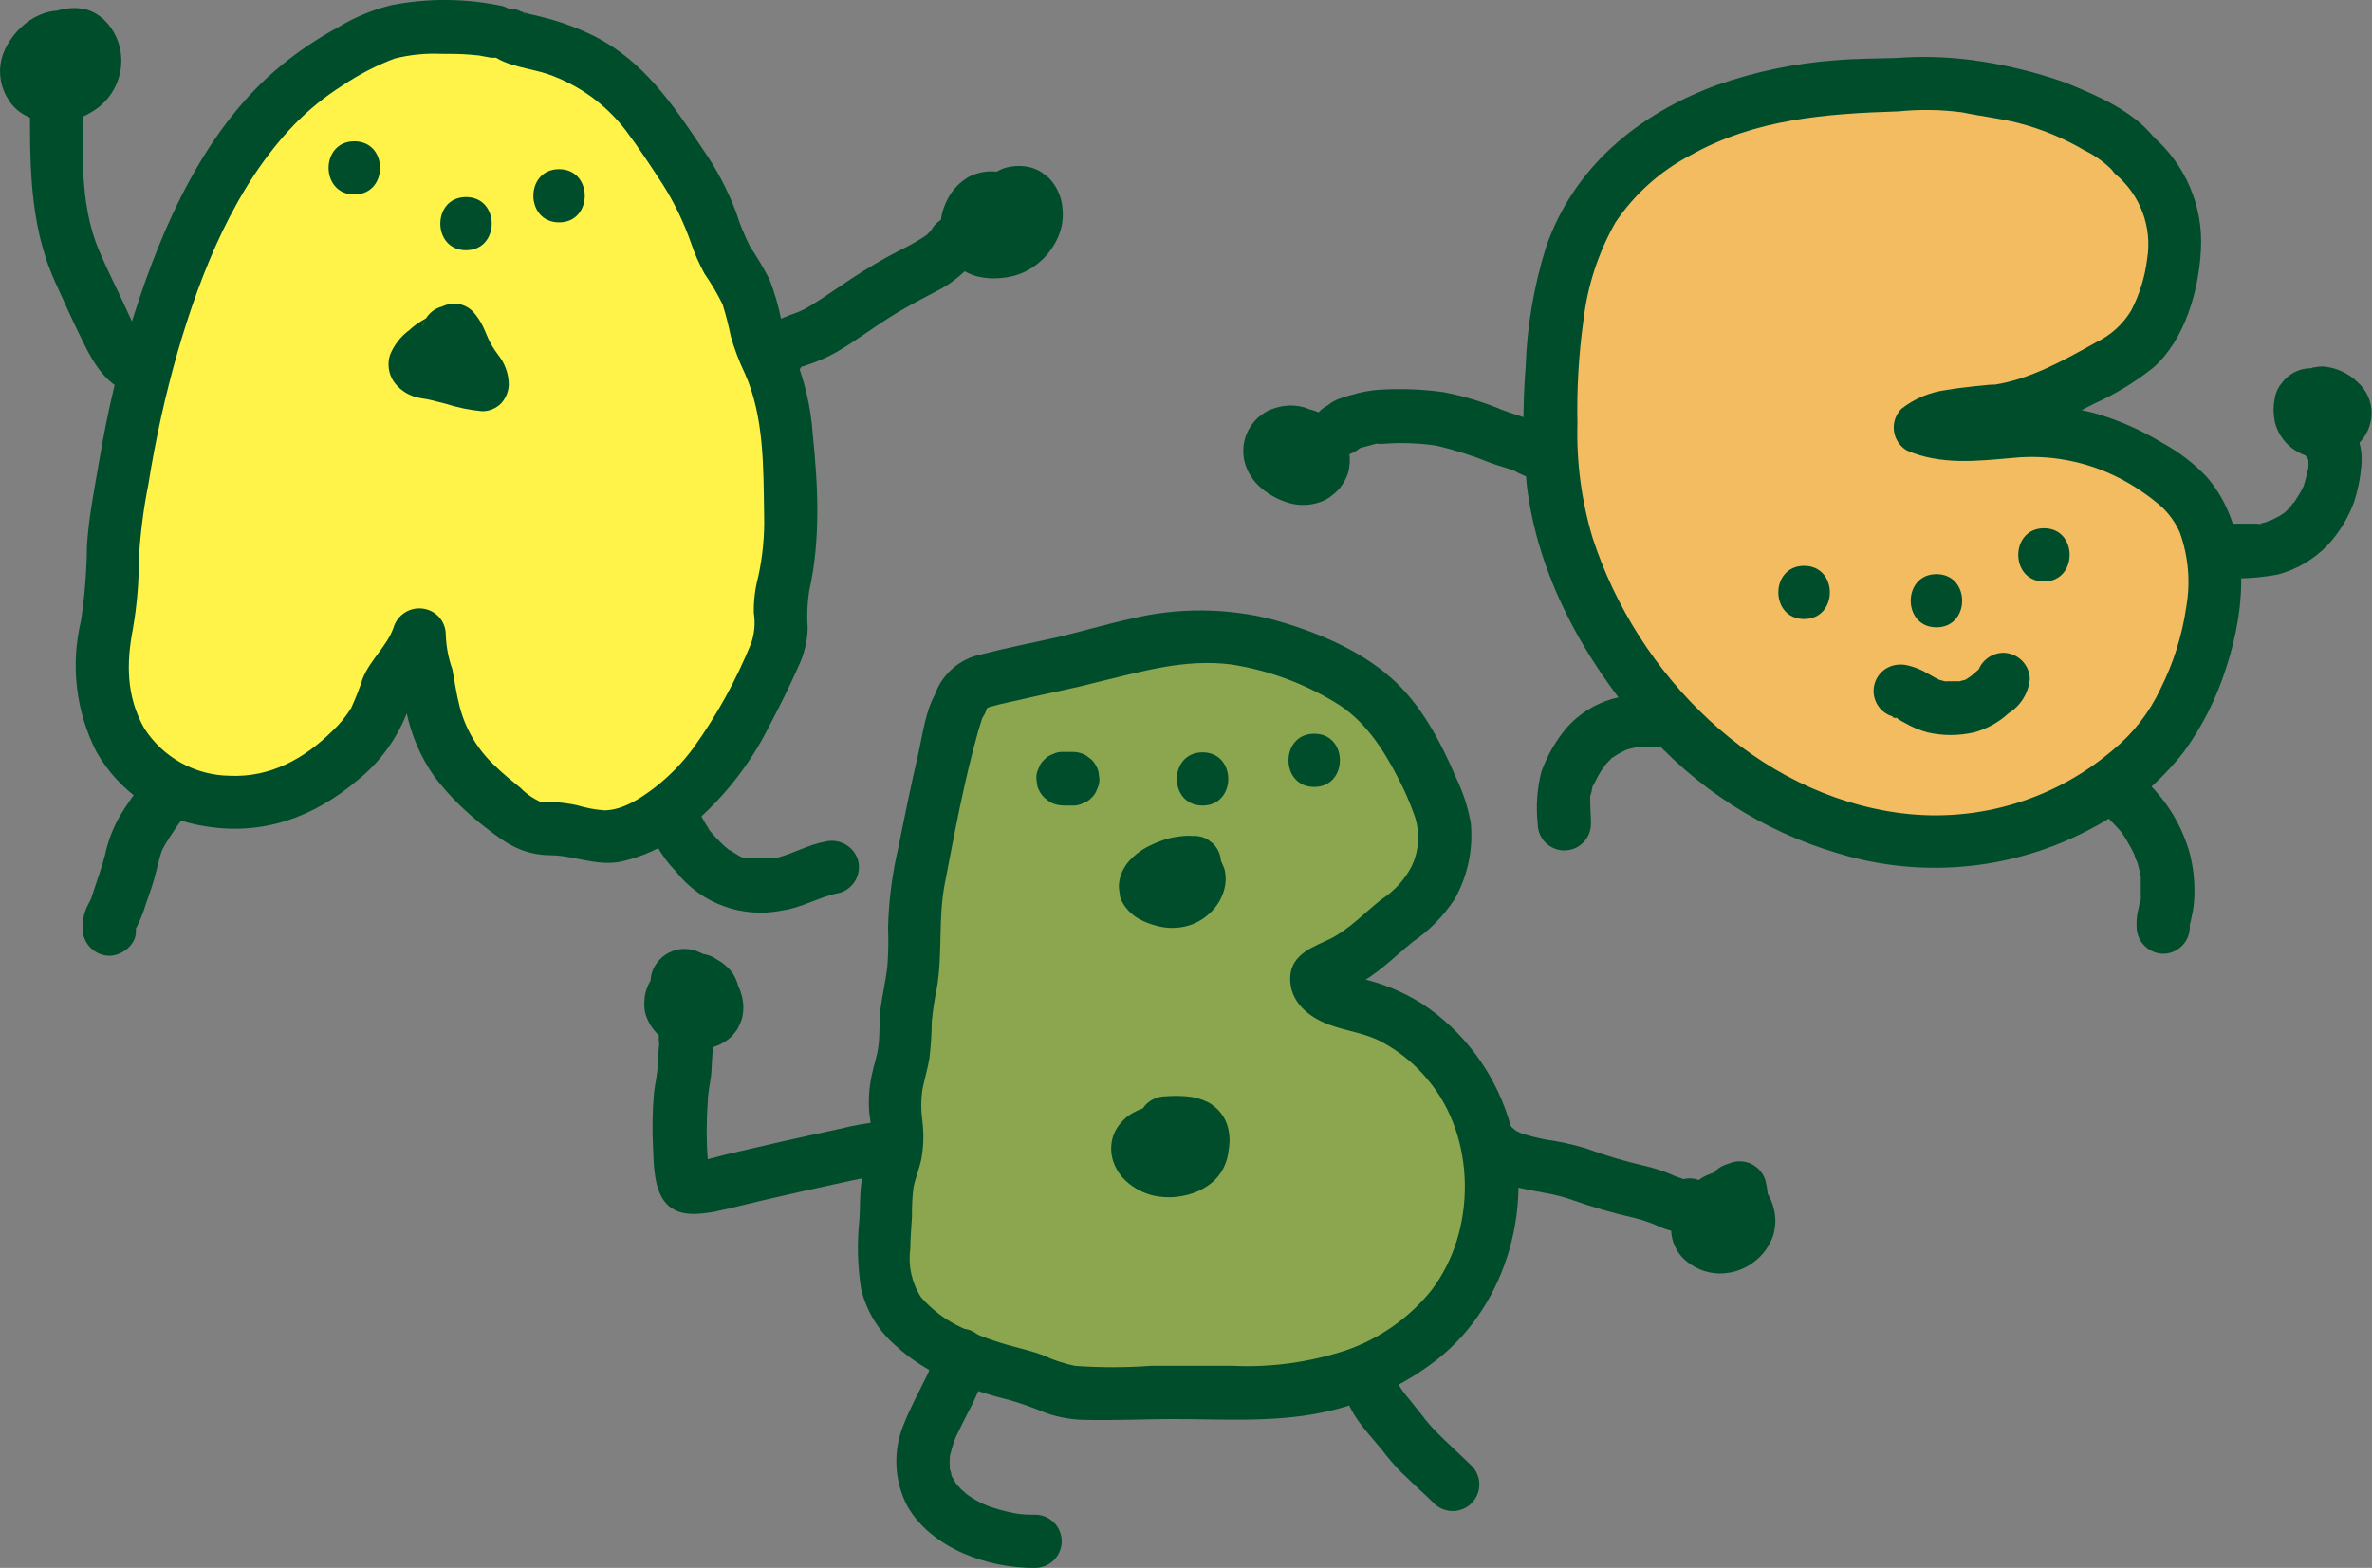 <svg width="242" height="160" viewBox="0 0 242 160" fill="none" xmlns="http://www.w3.org/2000/svg">
<rect x="0" y="0" width="242" height="160" fill="#808080" stroke="none"/>
<g clip-path="url(#clip0_195_1703)">
<path d="M50.444 3.214C48.185 2.627 41.266 2.573 39.006 3.594C32.913 6.319 28.72 9.338 24.744 14.994C17.955 24.69 14.371 37.394 12.513 48.914C11.908 51.814 11.545 54.76 11.427 57.72C11.472 60.026 11.223 62.328 10.688 64.571C9.548 69.381 11.156 75.852 15.033 78.849C17.361 80.619 20.158 81.665 23.077 81.858C25.995 82.051 28.905 81.382 31.446 79.935C34.084 78.392 36.359 76.3 38.116 73.8C38.952 72.497 39.202 70.89 39.886 69.457C40.744 67.807 42.287 66.525 42.83 64.69C42.58 66.113 43.264 67.166 43.503 68.469C43.78 70.653 44.294 72.801 45.035 74.875C47.168 78.766 50.323 82.002 54.159 84.234C55.245 84.669 56.549 84.332 57.766 84.604C60.362 85.179 61.937 85.841 64.641 84.68C71.235 81.868 75.047 75.451 77.948 69.142C78.589 67.96 79.145 66.734 79.609 65.472C80.055 63.909 79.457 62.367 79.751 60.836C80.33 58.772 80.665 56.648 80.75 54.506C80.807 49.904 80.509 45.305 79.859 40.749C79.544 38.762 78.371 36.797 77.687 34.919C77.002 33.04 76.927 31.107 76.058 29.294C75.427 28.002 74.483 26.916 73.885 25.602C72.886 23.431 72.397 21.02 71.104 18.957C69.812 16.895 67.998 14.245 66.618 12.269C60.905 4.072 52.997 4.321 52.052 3.431" fill="#FFF34A"/>
<path d="M51.161 0.597C47.449 -0.18 43.618 -0.203 39.897 0.532C37.982 1.008 36.15 1.773 34.466 2.801C32.442 3.897 30.525 5.18 28.741 6.634C21.007 12.932 16.554 23.018 13.621 32.302C12.133 37.082 10.972 41.957 10.145 46.895C9.656 49.794 9.059 52.704 8.874 55.635C8.853 58.231 8.646 60.822 8.255 63.388C7.184 67.875 7.742 72.596 9.83 76.71C10.981 78.73 12.575 80.463 14.492 81.779C16.409 83.096 18.599 83.961 20.899 84.311C26.775 85.299 32 83.409 36.475 79.62C38.819 77.74 40.603 75.254 41.635 72.432C42.526 69.87 44.535 68.089 45.415 65.494L40.081 64.766C40.024 66.012 40.216 67.256 40.646 68.426C41.027 69.761 41.157 71.151 41.439 72.508C41.921 74.963 42.921 77.288 44.372 79.327C45.871 81.258 47.617 82.984 49.564 84.463C51.661 86.124 53.366 87.22 56.082 87.275C58.493 87.275 60.655 88.36 63.131 87.97C65.513 87.49 67.747 86.452 69.649 84.94C73.409 81.98 76.456 78.214 78.567 73.92C79.588 71.998 80.565 70.011 81.445 68.024C82.036 66.815 82.362 65.493 82.401 64.148C82.31 62.868 82.361 61.583 82.553 60.315C83.737 55.081 83.465 49.663 82.922 44.343C82.729 41.489 82.064 38.686 80.956 36.048C80.439 34.951 80.021 33.81 79.707 32.638C79.425 31.211 79.015 29.811 78.48 28.458C77.895 27.338 77.25 26.25 76.546 25.201C75.96 24.057 75.473 22.866 75.091 21.64C74.216 19.332 73.055 17.144 71.636 15.125C68.649 10.652 65.662 6.276 60.774 3.757C59.125 2.926 57.392 2.274 55.604 1.813C55.039 1.661 54.517 1.542 53.909 1.401C53.681 1.335 53.464 1.259 53.236 1.216C53.171 1.216 53.094 1.151 53.029 1.14C53.42 1.14 53.594 1.422 53.866 1.65C53.349 1.158 52.662 0.884 51.949 0.884C51.235 0.884 50.548 1.158 50.031 1.65C49.527 2.161 49.243 2.849 49.243 3.567C49.243 4.284 49.527 4.973 50.031 5.483C51.661 6.819 54.007 6.916 55.94 7.579C59.075 8.675 61.82 10.664 63.837 13.301C65.173 15.07 66.401 16.96 67.617 18.817C68.801 20.691 69.767 22.695 70.496 24.788C70.867 25.88 71.332 26.937 71.886 27.948C72.577 28.938 73.19 29.98 73.722 31.064C74.058 32.134 74.337 33.222 74.558 34.321C74.931 35.63 75.415 36.905 76.003 38.132C77.969 42.551 77.882 47.731 77.958 52.497C78.018 54.642 77.813 56.786 77.35 58.882C77.034 60.071 76.884 61.299 76.905 62.53C77.069 63.567 76.979 64.629 76.644 65.624C75.111 69.397 73.139 72.976 70.767 76.287C69.638 77.832 68.296 79.21 66.781 80.38C65.369 81.466 63.522 82.682 61.654 82.693C60.711 82.622 59.778 82.447 58.873 82.171C58.112 82.002 57.338 81.897 56.56 81.857C56.111 81.894 55.661 81.894 55.213 81.857C54.422 81.513 53.706 81.019 53.105 80.402C52.204 79.674 51.302 78.947 50.477 78.132C48.751 76.521 47.516 74.455 46.914 72.171C46.577 70.901 46.392 69.598 46.154 68.306C45.749 67.168 45.522 65.974 45.48 64.766C45.482 64.113 45.245 63.481 44.812 62.991C44.38 62.501 43.783 62.186 43.134 62.106C42.486 62.02 41.828 62.169 41.28 62.526C40.733 62.882 40.33 63.423 40.147 64.05C39.495 65.928 37.779 67.307 37.008 69.229C36.674 70.262 36.279 71.273 35.824 72.258C35.298 73.109 34.663 73.887 33.934 74.571C31.044 77.438 27.547 79.359 23.408 79.164C21.672 79.137 19.97 78.68 18.454 77.835C16.938 76.99 15.654 75.783 14.718 74.321C12.872 71.064 12.883 67.644 13.567 64.137C13.976 61.752 14.179 59.336 14.175 56.916C14.323 54.392 14.646 51.882 15.142 49.403C15.861 44.859 16.855 40.363 18.118 35.939C20.508 27.687 24.005 18.936 30.067 12.671C31.519 11.18 33.141 9.864 34.9 8.751C36.575 7.62 38.376 6.687 40.266 5.972C41.821 5.583 43.423 5.422 45.024 5.494C45.98 5.494 46.936 5.494 47.892 5.57L49.054 5.679C48.543 5.613 49.521 5.776 49.673 5.809C53.062 6.634 54.517 1.401 51.107 0.575L51.161 0.597Z" fill="#004D2B"/>
<path d="M36.15 19.848C39.647 19.848 39.658 14.419 36.15 14.419C32.641 14.419 32.652 19.848 36.15 19.848Z" fill="#004D2B"/>
<path d="M57.038 22.693C60.535 22.693 60.535 17.264 57.038 17.264C53.54 17.264 53.54 22.693 57.038 22.693Z" fill="#004D2B"/>
<path d="M47.544 25.537C51.042 25.537 51.042 20.108 47.544 20.108C44.047 20.108 44.047 25.537 47.544 25.537Z" fill="#004D2B"/>
<path d="M14.784 34.864C15.033 34.929 14.903 34.962 14.718 34.745C14.477 34.49 14.269 34.205 14.099 33.898C13.64 33.141 13.234 32.354 12.883 31.542C11.992 29.577 10.982 27.644 10.145 25.657C7.973 20.608 8.483 14.886 8.494 9.544C8.494 6.048 3.063 6.048 3.063 9.544C3.063 16.059 2.846 22.573 5.594 28.708C6.572 30.88 7.56 33.051 8.603 35.157C9.646 37.264 11.003 39.414 13.339 40.098C16.695 41.086 18.129 35.842 14.784 34.864Z" fill="#004D2B"/>
<path d="M7.452 1.238C4.28 0.423 1.325 2.779 0.283 5.581C0.047 6.278 -0.041 7.016 0.024 7.749C0.09 8.482 0.307 9.193 0.663 9.837C1.296 10.944 2.312 11.782 3.52 12.193C4.569 12.543 5.693 12.614 6.778 12.399C7.673 12.255 8.529 11.934 9.298 11.455C10.277 10.902 11.083 10.089 11.626 9.105C12.168 8.122 12.427 7.007 12.372 5.885C12.299 4.427 11.678 3.051 10.634 2.03C10.096 1.522 9.444 1.15 8.733 0.944C7.974 0.782 7.19 0.782 6.431 0.944C5.505 1.106 4.628 1.478 3.867 2.03C2.891 2.71 2.061 3.578 1.423 4.582C0.846 5.578 0.501 6.691 0.413 7.839C0.329 8.735 0.539 9.635 1.01 10.402C1.56 11.181 2.345 11.763 3.25 12.064C4.155 12.365 5.133 12.368 6.04 12.074C7.563 11.686 8.899 10.771 9.809 9.49C10.357 8.691 10.607 7.725 10.515 6.761C10.424 5.796 9.997 4.895 9.309 4.213C8.96 3.861 8.566 3.558 8.136 3.311C7.514 2.953 6.776 2.854 6.081 3.035C5.386 3.215 4.79 3.662 4.421 4.278C4.071 4.902 3.976 5.637 4.157 6.329C4.337 7.021 4.778 7.617 5.388 7.991C5.515 8.068 5.638 8.151 5.757 8.241L5.203 7.817C5.36 7.938 5.502 8.076 5.627 8.23L5.203 7.676C5.279 7.776 5.341 7.886 5.388 8.002L5.116 7.361C5.162 7.466 5.195 7.575 5.214 7.687L5.116 6.971C5.127 7.079 5.127 7.188 5.116 7.296L5.214 6.569C5.191 6.702 5.155 6.833 5.105 6.96L5.377 6.308C5.307 6.477 5.211 6.634 5.095 6.775L5.529 6.221C5.363 6.427 5.173 6.613 4.964 6.775L5.518 6.352C5.215 6.577 4.887 6.767 4.541 6.916L5.192 6.645C4.88 6.778 4.551 6.869 4.215 6.916L4.932 6.819C4.712 6.846 4.489 6.846 4.269 6.819L4.997 6.916C4.852 6.895 4.71 6.859 4.573 6.808L5.225 7.079C5.129 7.035 5.037 6.981 4.953 6.916L5.507 7.351L5.301 7.144L5.725 7.698C5.669 7.616 5.622 7.529 5.583 7.437L5.855 8.089C5.804 7.959 5.767 7.825 5.746 7.687L5.844 8.404C5.817 8.187 5.817 7.969 5.844 7.752L5.746 8.469C5.817 8.03 5.938 7.6 6.105 7.188L5.833 7.839C5.987 7.492 6.18 7.164 6.409 6.862L5.985 7.416C6.302 7.011 6.667 6.646 7.072 6.33L6.528 6.753C6.861 6.484 7.226 6.258 7.615 6.08L6.963 6.362C7.253 6.233 7.56 6.145 7.875 6.102L7.148 6.189C7.36 6.162 7.576 6.162 7.788 6.189L7.072 6.091C7.238 6.115 7.401 6.155 7.56 6.21L6.909 5.939C7.046 6.002 7.177 6.078 7.3 6.167L6.756 5.744C6.899 5.853 7.027 5.981 7.137 6.124L6.713 5.581C6.841 5.747 6.947 5.93 7.028 6.124L6.756 5.472C6.89 5.796 6.981 6.135 7.028 6.482L6.93 5.754C6.974 6.035 6.974 6.321 6.93 6.601L7.028 5.874C6.995 6.12 6.929 6.361 6.833 6.59L7.104 5.939C6.995 6.199 6.853 6.443 6.68 6.666L7.104 6.124C6.903 6.384 6.67 6.618 6.409 6.819L6.963 6.384C6.649 6.628 6.306 6.832 5.942 6.992L6.594 6.721C6.19 6.887 5.766 7 5.334 7.057L6.061 6.96C5.726 7.003 5.386 7.003 5.051 6.96L5.768 7.057C5.505 7.015 5.246 6.946 4.997 6.851L5.649 7.133C5.442 7.049 5.248 6.936 5.073 6.797L5.616 7.22C5.453 7.095 5.307 6.949 5.181 6.786L5.605 7.34C5.476 7.16 5.366 6.967 5.279 6.764L5.551 7.416C5.477 7.222 5.418 7.022 5.377 6.819L5.475 7.546C5.453 7.315 5.453 7.082 5.475 6.851L5.377 7.579C5.421 7.314 5.494 7.056 5.594 6.808L5.323 7.448C5.469 7.112 5.655 6.795 5.877 6.504L5.453 7.057C5.689 6.766 5.955 6.501 6.246 6.265L5.692 6.688C5.958 6.487 6.246 6.315 6.55 6.178L5.898 6.46C6.142 6.356 6.397 6.284 6.659 6.243L5.931 6.341H6.463L5.746 6.243L6.04 6.308C6.749 6.489 7.5 6.388 8.136 6.026C8.599 5.758 8.972 5.36 9.208 4.88C9.444 4.401 9.533 3.863 9.463 3.333C9.394 2.803 9.168 2.306 8.816 1.904C8.464 1.502 8.001 1.214 7.484 1.075L7.452 1.238Z" fill="#004D2B"/>
<path d="M81.727 37.405C81.977 36.96 81.586 37.481 81.554 37.547C81.412 37.785 81.684 37.481 81.814 37.395C82.238 37.134 81.63 37.449 81.912 37.395L82.466 37.199C83.41 36.892 84.323 36.496 85.192 36.016C87.093 34.93 88.853 33.594 90.7 32.422C92.231 31.445 93.806 30.63 95.414 29.783C97.146 28.948 98.641 27.689 99.759 26.124C100.122 25.502 100.223 24.762 100.039 24.065C99.856 23.369 99.403 22.774 98.781 22.411C98.159 22.048 97.418 21.947 96.721 22.13C96.025 22.314 95.429 22.766 95.066 23.388C94.74 23.888 95.294 23.269 95.066 23.453C94.921 23.582 94.783 23.72 94.653 23.866C94.317 24.213 94.784 23.79 94.545 23.974L94.023 24.322C93.294 24.777 92.54 25.19 91.764 25.56C90.058 26.443 88.401 27.418 86.8 28.48L84.117 30.283C83.661 30.576 83.205 30.88 82.738 31.162C82.51 31.303 82.27 31.434 82.031 31.564C81.793 31.694 81.228 31.922 81.879 31.673C80.044 32.389 78.089 32.856 77.046 34.724C76.866 35.032 76.749 35.372 76.701 35.725C76.653 36.078 76.674 36.438 76.765 36.783C76.856 37.127 77.014 37.451 77.23 37.735C77.446 38.019 77.715 38.257 78.023 38.437C78.332 38.617 78.672 38.734 79.025 38.782C79.379 38.83 79.738 38.808 80.083 38.717C80.428 38.627 80.752 38.469 81.036 38.253C81.32 38.037 81.558 37.768 81.738 37.46L81.727 37.405Z" fill="#004D2B"/>
<path d="M104.397 18.882C103.798 18.35 103.101 17.94 102.344 17.677C101.848 17.511 101.322 17.451 100.802 17.503C100.073 17.546 99.364 17.754 98.727 18.111C98.42 18.303 98.129 18.521 97.858 18.762L97.565 19.055C97.209 19.434 96.909 19.862 96.674 20.326C96.426 20.797 96.236 21.296 96.109 21.813C95.985 22.332 95.93 22.865 95.946 23.399C95.954 23.927 96.046 24.451 96.218 24.951C96.441 25.654 96.811 26.302 97.304 26.851C97.573 27.107 97.864 27.34 98.173 27.546C98.309 27.64 98.455 27.721 98.607 27.785C98.971 27.971 99.353 28.117 99.748 28.219C100.166 28.314 100.591 28.375 101.019 28.404C101.748 28.43 102.478 28.365 103.191 28.209C104.255 27.968 105.241 27.463 106.059 26.743C106.329 26.525 106.576 26.282 106.798 26.015C107.164 25.589 107.481 25.123 107.743 24.625C108.003 24.128 108.197 23.599 108.318 23.051C108.448 22.404 108.47 21.74 108.383 21.086C108.265 20.019 107.808 19.019 107.08 18.23C106.929 18.082 106.766 17.948 106.591 17.829C106.429 17.69 106.254 17.566 106.07 17.459C105.705 17.261 105.314 17.114 104.908 17.025C104.272 16.906 103.62 16.906 102.985 17.025C102.58 17.107 102.188 17.245 101.823 17.438C101.461 17.624 101.128 17.862 100.834 18.143C100.538 18.406 100.285 18.714 100.085 19.055C99.541 19.982 99.378 21.084 99.628 22.128C99.649 22.22 99.674 22.311 99.704 22.4C99.822 22.723 99.96 23.038 100.117 23.344L103.832 19.631L103.376 19.294C103.073 19.101 102.725 18.992 102.366 18.98C102.01 18.882 101.635 18.882 101.28 18.98C100.931 19.082 100.607 19.254 100.326 19.483C100.044 19.712 99.811 19.996 99.64 20.316C99.469 20.636 99.364 20.988 99.33 21.349C99.297 21.71 99.335 22.075 99.444 22.421L99.726 23.062C99.959 23.466 100.292 23.802 100.693 24.039L101.16 24.365L101.812 24.636C102.167 24.735 102.543 24.735 102.898 24.636C103.49 24.573 104.042 24.309 104.462 23.887C104.777 23.543 105.014 23.136 105.157 22.693C105.348 21.986 105.25 21.232 104.886 20.597C104.84 20.517 104.8 20.434 104.766 20.348L105.038 20.999C104.985 20.87 104.949 20.735 104.929 20.597L105.027 21.325C105.006 21.203 105.006 21.078 105.027 20.956L104.929 21.672C104.95 21.557 104.983 21.444 105.027 21.336L104.755 21.987C104.798 21.878 104.857 21.776 104.929 21.683L104.506 22.237C104.589 22.123 104.688 22.02 104.799 21.933L104.256 22.356C104.379 22.26 104.514 22.18 104.658 22.117L104.006 22.389C104.166 22.324 104.334 22.28 104.506 22.259L103.778 22.356C103.936 22.334 104.097 22.334 104.256 22.356L103.539 22.259C103.687 22.278 103.833 22.314 103.973 22.367L103.322 22.096C103.44 22.15 103.552 22.216 103.658 22.291L103.104 21.868C103.224 21.965 103.333 22.074 103.43 22.193L103.007 21.64C103.104 21.779 103.188 21.928 103.256 22.085L102.985 21.433C103.075 21.665 103.141 21.905 103.18 22.15L103.083 21.433C103.115 21.693 103.115 21.956 103.083 22.215L103.18 21.498C103.134 21.808 103.05 22.11 102.931 22.4L103.202 21.748C103.063 22.06 102.888 22.355 102.681 22.628L103.104 22.085C102.866 22.394 102.588 22.671 102.279 22.91L102.833 22.486C102.55 22.707 102.24 22.889 101.91 23.029L102.561 22.758C102.21 22.885 101.846 22.973 101.475 23.018L102.203 22.921C101.741 22.98 101.274 22.98 100.812 22.921L101.529 23.018C101.26 22.988 100.996 22.919 100.747 22.812L101.399 23.084C101.212 23.008 101.036 22.905 100.878 22.78L101.421 23.203C101.282 23.097 101.158 22.973 101.051 22.834L101.475 23.388C101.36 23.234 101.265 23.066 101.193 22.888L101.464 23.54C101.375 23.328 101.316 23.105 101.29 22.877L101.388 23.594C101.35 23.324 101.35 23.05 101.388 22.78L101.29 23.496C101.334 23.171 101.421 22.853 101.551 22.552L101.28 23.203C101.392 22.933 101.538 22.677 101.714 22.443L101.29 22.997C101.429 22.822 101.586 22.662 101.757 22.519L101.214 22.942C101.362 22.83 101.522 22.735 101.692 22.66L101.041 22.932C101.188 22.877 101.341 22.837 101.497 22.812L100.78 22.91C100.931 22.888 101.085 22.888 101.236 22.91L100.519 22.812C100.696 22.832 100.868 22.88 101.03 22.953L100.378 22.671C100.601 22.77 100.812 22.894 101.008 23.04L100.454 22.617L100.541 22.693C100.784 22.95 101.086 23.144 101.421 23.257C101.755 23.432 102.131 23.511 102.507 23.485C102.864 23.487 103.218 23.418 103.548 23.282C103.878 23.146 104.178 22.946 104.43 22.694C104.683 22.441 104.883 22.142 105.019 21.811C105.155 21.482 105.224 21.128 105.223 20.771C105.225 20.416 105.156 20.064 105.02 19.735C104.883 19.407 104.683 19.109 104.43 18.86L104.397 18.882Z" fill="#004D2B"/>
<path d="M97.945 71.824C96.859 73.268 93.774 89.381 93.481 91.107C92.981 93.941 93.557 96.808 93.057 99.641C92.606 101.627 92.362 103.654 92.329 105.689C92.329 107.861 91.558 109.424 91.319 111.531C91.102 113.431 91.83 115.624 91.417 117.481C91.004 119.337 90.396 120.336 90.418 122.182C90.418 125.537 89.451 130.141 91.286 133.105C93.969 137.448 99.868 139.283 104.441 140.445C105.788 140.782 107.091 141.531 108.405 141.889C110.305 142.195 112.234 142.268 114.151 142.106C118.844 142.106 123.547 142.106 128.272 142.106C137.223 142.106 147.455 137.709 150.725 128.827C153.538 121.151 152.419 112.888 146.456 106.981C144.658 105.158 142.46 103.779 140.036 102.953C138.613 102.432 135.985 102.247 134.942 101.096C133.312 99.283 135.365 98.925 136.951 98.219C139.124 97.198 140.395 95.689 142.252 94.202C144.425 92.443 145.761 91.65 146.717 88.979C147.479 87.198 147.657 85.222 147.227 83.333C146.662 81.433 143.86 74.31 139.841 70.879C136.821 68.306 130.347 65.809 126.513 65.212C122.366 64.703 118.159 65.05 114.151 66.232C110.502 67.318 106.548 68.035 102.779 68.936C100.802 69.413 98.499 69.566 97.967 71.824" fill="#8CA54F"/>
<path d="M95.642 70.457C94.458 72.226 94.143 74.919 93.676 76.971C92.948 80.087 92.307 83.214 91.688 86.341C91.039 89.069 90.675 91.856 90.602 94.659C90.658 95.998 90.633 97.34 90.526 98.676C90.363 100.087 90.026 101.477 89.841 102.889C89.689 104.137 89.776 105.397 89.635 106.635C89.516 107.72 89.135 108.719 88.929 109.762C88.66 111.028 88.58 112.326 88.69 113.616C88.903 114.818 88.922 116.046 88.745 117.253C88.473 118.339 88.071 119.425 87.908 120.511C87.702 121.825 87.767 123.149 87.68 124.474C87.428 126.82 87.486 129.189 87.854 131.521C88.38 133.75 89.591 135.759 91.319 137.264C94.556 140.294 98.901 141.857 103.246 142.943C104.392 143.288 105.52 143.694 106.624 144.159C107.965 144.642 109.38 144.892 110.806 144.897C113.728 144.962 116.671 144.821 119.604 144.81C124.666 144.81 129.825 145.18 134.811 144.159C139.118 143.288 143.163 141.43 146.629 138.73C153.853 133.051 156.655 122.671 153.853 113.985C152.336 109.28 149.274 105.224 145.163 102.476C143.196 101.222 141.023 100.325 138.743 99.827C138.287 99.718 136.832 99.175 136.821 99.175C137.364 99.088 135.3 101.651 136.278 101.455C136.454 101.388 136.622 101.301 136.777 101.195C136.94 101.13 137.787 100.793 138.124 100.63C140.438 99.544 142.176 97.699 144.12 96.124C145.815 94.971 147.266 93.495 148.389 91.781C149.741 89.407 150.322 86.671 150.051 83.953C149.757 82.354 149.249 80.802 148.541 79.338C146.966 75.647 144.902 71.738 141.85 69.11C138.526 66.189 134.04 64.387 129.825 63.214C125.11 62.019 120.174 61.989 115.444 63.127C112.772 63.703 110.154 64.517 107.482 65.115C105.049 65.657 102.583 66.135 100.172 66.765C99.043 66.979 97.993 67.497 97.136 68.262C96.279 69.027 95.646 70.011 95.305 71.108C94.306 74.463 99.552 75.896 100.541 72.552C100.541 72.422 100.802 72.172 100.595 72.346C100.799 72.194 101.038 72.097 101.29 72.063C102.246 71.781 103.224 71.607 104.191 71.379C106.765 70.771 109.35 70.294 111.914 69.62C116.465 68.535 120.864 67.199 125.622 67.807C129.362 68.391 132.953 69.7 136.191 71.662C139.167 73.421 141.1 76.374 142.708 79.523C143.332 80.729 143.873 81.977 144.327 83.258C144.9 84.964 144.783 86.827 144.001 88.448C143.282 89.803 142.227 90.951 140.938 91.781C139.243 93.127 137.679 94.8 135.767 95.777C134.094 96.602 131.694 97.319 131.629 99.772C131.563 102.226 133.508 103.779 135.55 104.55C137.375 105.234 139.265 105.408 140.981 106.331C142.778 107.293 144.369 108.599 145.663 110.174C150.627 116.037 150.681 125.636 146.01 131.705C143.742 134.509 140.731 136.62 137.32 137.796C133.613 139.016 129.716 139.553 125.817 139.382H117.366C114.803 139.566 112.229 139.566 109.665 139.382C108.54 139.148 107.447 138.783 106.406 138.296C105.418 137.916 104.375 137.677 103.354 137.395C101.54 136.921 99.776 136.274 98.086 135.462C96.507 134.733 95.1 133.678 93.958 132.367C93.016 130.892 92.631 129.129 92.872 127.395C92.872 126.309 92.992 125.223 93.046 124.137C93.026 123.147 93.076 122.156 93.198 121.173C93.394 120.185 93.806 119.251 94.002 118.263C94.235 116.969 94.268 115.647 94.1 114.344C93.953 113.31 93.953 112.261 94.1 111.227C94.306 110.142 94.653 109.056 94.827 107.97C94.972 106.726 95.052 105.476 95.066 104.224C95.177 103.09 95.348 101.963 95.577 100.847C96.185 97.34 95.707 93.79 96.37 90.294C97.38 85.049 98.347 79.751 99.802 74.604C99.922 74.192 100.052 73.79 100.182 73.377C100.432 72.574 99.867 73.801 100.269 73.193C102.225 70.283 97.521 67.568 95.588 70.457H95.642Z" fill="#004D2B"/>
<path d="M95.392 137.589C95.27 138.291 95.088 138.981 94.849 139.652C94.73 139.945 94.708 139.989 94.849 139.761C94.795 139.88 94.74 140.011 94.675 140.141C94.545 140.434 94.404 140.727 94.252 141.009C93.567 142.399 92.84 143.756 92.264 145.201C91.678 146.549 91.401 148.011 91.454 149.48C91.507 150.95 91.887 152.388 92.568 153.691C95.045 158.034 100.867 160.054 105.603 160C106.323 160 107.014 159.714 107.523 159.205C108.032 158.696 108.318 158.005 108.318 157.285C108.318 156.565 108.032 155.875 107.523 155.366C107.014 154.857 106.323 154.571 105.603 154.571C105.136 154.571 104.658 154.571 104.18 154.516C104.071 154.516 103.365 154.397 104.049 154.516L103.387 154.397C102.408 154.209 101.448 153.932 100.519 153.572C101.106 153.8 100.204 153.431 100.106 153.376L99.487 153.051C99.113 152.823 98.75 152.577 98.401 152.312C98.922 152.703 98.195 152.095 98.108 152.019C98.021 151.943 97.814 151.693 97.662 151.541C97.206 151.075 97.891 151.965 97.554 151.411C97.424 151.194 97.293 150.977 97.174 150.76C96.837 150.195 97.174 151.009 97.065 150.521C97.065 150.304 96.956 150.087 96.902 149.88C96.728 149.251 96.902 150.434 96.902 149.652C96.88 149.33 96.88 149.008 96.902 148.686C96.902 148.49 96.902 148.512 96.902 148.74C96.902 148.556 96.967 148.382 97.011 148.208C97.054 148.034 97.152 147.676 97.239 147.416C97.371 146.976 97.546 146.551 97.76 146.145C98.847 143.843 100.302 141.596 100.693 139.033C100.861 138.34 100.759 137.609 100.408 136.988C100.057 136.368 99.484 135.903 98.803 135.689C98.108 135.505 97.368 135.601 96.742 135.956C96.117 136.312 95.655 136.898 95.457 137.589H95.392Z" fill="#004D2B"/>
<path d="M137.06 141.151C137.223 143.855 139.232 145.842 140.872 147.807L141.057 148.035C141.35 148.393 140.547 147.362 140.938 147.883C141.329 148.404 141.557 148.686 141.883 149.066C142.208 149.446 142.828 150.152 143.338 150.597C144.338 151.585 145.402 152.519 146.401 153.507C146.919 153.969 147.593 154.216 148.287 154.197C148.981 154.177 149.641 153.893 150.131 153.403C150.622 152.912 150.906 152.253 150.926 151.559C150.945 150.866 150.698 150.192 150.236 149.674C149.323 148.762 148.367 147.905 147.444 147.014C146.955 146.547 146.477 146.07 146.021 145.57C145.815 145.342 145.63 145.103 145.435 144.875C145.706 145.244 145.033 144.408 145.435 144.875L144.913 144.202C144.631 143.855 144.338 143.507 144.044 143.116L143.588 142.563L143.306 142.215C143.012 141.857 143.599 142.617 143.403 142.356C143.1 141.96 142.824 141.542 142.578 141.108C142.578 141.021 142.48 140.912 142.426 140.825C142.263 140.543 142.654 141.477 142.534 141.075C142.534 140.966 142.469 140.858 142.426 140.749C142.295 140.337 142.491 141.498 142.426 141.053C142.426 140.333 142.14 139.643 141.63 139.134C141.121 138.625 140.43 138.339 139.71 138.339C138.99 138.339 138.299 138.625 137.79 139.134C137.281 139.643 136.995 140.333 136.995 141.053L137.06 141.151Z" fill="#004D2B"/>
<path d="M108.449 82.205H109.405C109.782 82.227 110.158 82.144 110.491 81.966C110.829 81.858 111.132 81.664 111.371 81.401C111.629 81.165 111.82 80.866 111.925 80.532C112.103 80.2 112.186 79.824 112.164 79.447L112.066 78.719C111.937 78.27 111.698 77.859 111.371 77.525L110.817 77.101C110.403 76.856 109.93 76.728 109.448 76.732H108.492C108.116 76.707 107.74 76.785 107.406 76.96C107.072 77.069 106.772 77.264 106.537 77.525C106.275 77.759 106.08 78.059 105.972 78.394C105.795 78.727 105.712 79.102 105.733 79.479L105.831 80.196C105.957 80.649 106.201 81.061 106.537 81.39L107.08 81.825C107.496 82.065 107.968 82.192 108.449 82.194V82.205Z" fill="#004D2B"/>
<path d="M134.083 80.304C137.57 80.304 137.581 74.875 134.083 74.875C130.586 74.875 130.575 80.304 134.083 80.304Z" fill="#004D2B"/>
<path d="M122.689 82.204C126.187 82.204 126.187 76.775 122.689 76.775C119.192 76.775 119.192 82.204 122.689 82.204Z" fill="#004D2B"/>
<path d="M121.712 85.31C121.401 85.277 121.088 85.277 120.777 85.31C120.224 85.356 119.676 85.447 119.137 85.581C118.598 85.741 118.072 85.941 117.562 86.178C116.802 86.504 116.106 86.963 115.509 87.535C115.171 87.85 114.885 88.217 114.662 88.621C114.332 89.193 114.156 89.84 114.151 90.5C114.166 90.777 114.203 91.053 114.26 91.325V91.466C114.352 91.787 114.495 92.091 114.684 92.367C115.08 92.959 115.612 93.447 116.237 93.79C116.782 94.085 117.362 94.311 117.964 94.463C119.029 94.767 120.158 94.767 121.223 94.463C121.697 94.322 122.15 94.118 122.57 93.855C122.967 93.604 123.332 93.305 123.656 92.964C124.274 92.326 124.713 91.536 124.927 90.673C125.084 90.024 125.084 89.347 124.927 88.697C124.816 88.403 124.693 88.113 124.557 87.829C124.399 87.558 124.202 87.313 123.971 87.101C123.573 86.727 123.093 86.452 122.57 86.298C122.242 86.195 121.902 86.14 121.559 86.135C121.195 86.137 120.831 86.173 120.473 86.243L120.006 86.352C119.362 86.563 118.812 86.993 118.453 87.568C118.259 87.871 118.151 88.219 118.138 88.578C118.04 88.933 118.04 89.308 118.138 89.664C118.333 90.357 118.794 90.945 119.42 91.3C120.047 91.656 120.788 91.751 121.483 91.564C121.636 91.512 121.792 91.472 121.95 91.444L121.234 91.542C121.378 91.526 121.524 91.526 121.668 91.542L120.951 91.444C121.037 91.456 121.121 91.478 121.201 91.51L120.549 91.238L120.712 91.336L120.169 90.912C120.214 90.947 120.254 90.987 120.289 91.032L119.865 90.489C119.9 90.536 119.929 90.587 119.952 90.641L119.68 89.989C119.712 90.066 119.734 90.146 119.745 90.228L119.648 89.512C119.658 89.616 119.658 89.722 119.648 89.826L119.745 89.11C119.724 89.271 119.68 89.428 119.615 89.577L119.887 88.925C119.807 89.123 119.701 89.31 119.572 89.479L119.995 88.925C119.844 89.12 119.669 89.295 119.474 89.447L120.028 89.012C119.837 89.16 119.629 89.284 119.409 89.381L120.05 89.11C119.809 89.208 119.558 89.274 119.3 89.305L120.028 89.208C119.75 89.24 119.469 89.24 119.191 89.208L119.919 89.305C119.483 89.236 119.057 89.115 118.648 88.947L119.289 89.219C119.072 89.135 118.867 89.021 118.681 88.882L119.235 89.305C119.139 89.236 119.054 89.152 118.985 89.056L119.409 89.609C119.355 89.547 119.311 89.478 119.278 89.403L119.55 90.044C119.545 89.975 119.545 89.906 119.55 89.837L119.648 90.554C119.637 90.482 119.637 90.409 119.648 90.337L119.55 91.053C119.56 90.971 119.582 90.891 119.615 90.814L119.344 91.455C119.401 91.324 119.474 91.2 119.561 91.086L119.137 91.64C119.296 91.445 119.479 91.269 119.68 91.119L119.126 91.542C119.521 91.255 119.947 91.015 120.397 90.825L119.745 91.097C120.29 90.866 120.864 90.709 121.451 90.63L120.723 90.728C121.084 90.686 121.448 90.686 121.809 90.728C122.185 90.747 122.559 90.668 122.896 90.5C123.379 90.283 123.792 89.935 124.088 89.496C124.383 89.056 124.55 88.543 124.568 88.013C124.568 87.656 124.496 87.302 124.358 86.972C124.22 86.642 124.018 86.343 123.764 86.091L123.221 85.668C122.805 85.427 122.333 85.3 121.853 85.299L121.712 85.31Z" fill="#004D2B"/>
<path d="M117.225 112.921C116.657 113.063 116.109 113.278 115.596 113.561C115.16 113.797 114.77 114.109 114.445 114.484C113.989 114.968 113.66 115.557 113.489 116.2C113.326 116.859 113.326 117.549 113.489 118.208C113.511 118.311 113.54 118.413 113.576 118.512C113.686 118.837 113.827 119.15 113.999 119.446C114.244 119.848 114.544 120.213 114.89 120.532C115.647 121.222 116.56 121.717 117.551 121.976C118.665 122.242 119.826 122.242 120.94 121.976C121.997 121.748 122.979 121.259 123.797 120.554C124.598 119.81 125.126 118.82 125.296 117.741C125.374 117.318 125.424 116.89 125.448 116.46C125.447 116.056 125.407 115.652 125.329 115.255C125.158 114.418 124.724 113.657 124.09 113.083C123.827 112.842 123.535 112.634 123.221 112.464C122.54 112.135 121.804 111.936 121.049 111.878C120.326 111.817 119.599 111.817 118.877 111.878C118.158 111.887 117.47 112.171 116.954 112.671C116.446 113.181 116.161 113.872 116.161 114.593C116.161 115.313 116.446 116.004 116.954 116.514C117.467 117.018 118.157 117.303 118.877 117.307C119.599 117.246 120.326 117.246 121.049 117.307L120.332 117.209C120.594 117.237 120.85 117.303 121.092 117.405L120.441 117.133C120.569 117.185 120.69 117.254 120.799 117.34L120.256 116.916C120.34 116.988 120.417 117.068 120.484 117.155L120.061 116.601C120.133 116.694 120.191 116.796 120.234 116.905L119.963 116.254C120.026 116.411 120.07 116.575 120.093 116.742L119.995 116.015C120.028 116.315 120.028 116.617 119.995 116.916L120.093 116.2C120.051 116.519 119.97 116.833 119.854 117.133L120.126 116.482C120.049 116.678 119.943 116.861 119.811 117.025L120.234 116.482C120.124 116.621 119.996 116.745 119.854 116.851L120.408 116.428C120.214 116.564 120.007 116.681 119.789 116.775L120.441 116.504C120.02 116.667 119.583 116.784 119.137 116.851L119.854 116.753C119.493 116.795 119.129 116.795 118.768 116.753L119.485 116.851C119.149 116.799 118.821 116.708 118.507 116.58L119.148 116.851C118.865 116.733 118.599 116.58 118.355 116.395L118.898 116.818C118.727 116.68 118.57 116.523 118.431 116.352L118.855 116.905C118.746 116.755 118.652 116.595 118.572 116.428L118.844 117.068C118.795 116.942 118.759 116.811 118.735 116.677L118.833 117.405C118.822 117.286 118.822 117.166 118.833 117.047L118.735 117.763C118.735 117.655 118.735 117.557 118.822 117.448L118.551 118.1C118.6 117.997 118.658 117.899 118.724 117.806L118.301 118.349C118.399 118.224 118.512 118.111 118.638 118.013L118.094 118.436C118.28 118.307 118.476 118.195 118.681 118.1L118.04 118.382C118.258 118.288 118.483 118.212 118.714 118.154C119.229 118.011 119.69 117.72 120.04 117.317C120.39 116.913 120.613 116.415 120.682 115.886C120.75 115.356 120.661 114.818 120.425 114.339C120.189 113.859 119.816 113.461 119.355 113.192C118.72 112.839 117.973 112.741 117.269 112.921H117.225Z" fill="#004D2B"/>
<path d="M150.508 118.958C153.125 121.639 157.025 121.249 160.284 122.41C162.416 123.172 164.592 123.802 166.801 124.3C167.758 124.542 168.689 124.877 169.582 125.299C170.696 125.76 171.927 125.858 173.101 125.581C173.445 125.486 173.766 125.325 174.048 125.105C174.329 124.886 174.564 124.614 174.74 124.304C174.916 123.994 175.03 123.652 175.074 123.298C175.117 122.945 175.091 122.586 174.997 122.242C174.902 121.898 174.74 121.577 174.521 121.296C174.302 121.015 174.029 120.779 173.719 120.603C173.409 120.427 173.067 120.314 172.713 120.27C172.359 120.226 172 120.253 171.656 120.347H171.939C171.667 120.347 171.624 120.347 171.819 120.347L171.548 120.25C171.33 120.185 171.102 120.098 170.885 120.011C171.146 120.109 170.82 120.011 170.744 119.946C169.775 119.521 168.767 119.19 167.735 118.958C165.712 118.49 163.72 117.895 161.772 117.177C160.435 116.777 159.07 116.479 157.687 116.287C156.891 116.131 156.104 115.932 155.33 115.689C155.33 115.689 154.809 115.494 155.102 115.613C155.396 115.733 154.863 115.494 154.798 115.461L154.429 115.233C154.918 115.527 154.429 115.233 154.353 115.125C151.898 112.617 148.064 116.46 150.508 118.958Z" fill="#004D2B"/>
<path d="M174.252 121.031C173.378 121.309 172.569 121.76 171.873 122.356C171.292 122.874 170.867 123.543 170.646 124.289C170.45 125.011 170.447 125.773 170.637 126.497C170.828 127.221 171.206 127.882 171.732 128.415C172.714 129.372 174.021 129.923 175.392 129.957C176.154 129.965 176.911 129.823 177.617 129.538C178.324 129.253 178.967 128.83 179.509 128.295C180.129 127.686 180.601 126.943 180.889 126.124C181.008 125.724 181.085 125.313 181.117 124.897C181.133 124.694 181.133 124.491 181.117 124.289C181.062 123.46 180.821 122.655 180.411 121.933C180.002 121.25 179.446 120.667 178.782 120.228C178.181 119.827 177.494 119.573 176.777 119.486C176.06 119.399 175.333 119.482 174.654 119.729C174.241 119.868 173.847 120.057 173.481 120.293C173.22 120.478 172.948 120.684 172.699 120.901C172.416 121.15 172.202 121.468 172.079 121.824C171.852 122.412 171.807 123.055 171.949 123.67C172.125 124.581 172.572 125.417 173.231 126.069C173.944 126.777 174.852 127.256 175.838 127.448C176.212 127.554 176.603 127.581 176.988 127.529C177.373 127.476 177.743 127.346 178.075 127.144C178.351 126.971 178.609 126.771 178.847 126.547C179.18 126.236 179.456 125.869 179.661 125.461C180.389 123.912 180.554 122.157 180.128 120.499C179.931 119.808 179.469 119.222 178.844 118.866C178.218 118.511 177.478 118.415 176.783 118.599L176.185 118.806C175.51 119.012 174.931 119.455 174.556 120.054C174.198 120.691 174.1 121.442 174.285 122.15C174.477 122.83 174.925 123.409 175.534 123.768C175.846 123.953 176.193 124.073 176.554 124.119C176.914 124.166 177.281 124.139 177.63 124.039L178.228 123.833L174.893 121.943C174.893 122.095 174.893 122.248 174.969 122.4L174.871 121.672C174.936 122.162 174.936 122.659 174.871 123.149L174.969 122.421C174.931 122.709 174.854 122.99 174.741 123.257L175.023 122.606C174.946 122.778 174.851 122.942 174.741 123.094L175.164 122.541C175.086 122.636 174.998 122.723 174.904 122.801L175.458 122.378L175.251 122.519L177.337 122.237C177.09 122.202 176.85 122.136 176.62 122.041L177.272 122.313C177.076 122.229 176.89 122.123 176.718 121.998L177.272 122.421C177.125 122.308 176.994 122.177 176.881 122.03L177.304 122.573C177.208 122.44 177.125 122.298 177.054 122.15L177.337 122.801C177.26 122.621 177.208 122.431 177.185 122.237L177.272 122.953V122.877L176.468 124.799L176.642 124.658L176.098 125.081C176.291 124.928 176.503 124.8 176.729 124.701L176.088 124.973C176.267 124.894 176.458 124.843 176.652 124.821L175.925 124.919C176.105 124.897 176.287 124.897 176.468 124.919L175.751 124.821C175.924 124.842 176.092 124.89 176.251 124.962L175.599 124.68C175.774 124.756 175.938 124.855 176.088 124.973L175.534 124.549C175.687 124.666 175.825 124.801 175.946 124.951L175.523 124.397C175.662 124.582 175.778 124.783 175.87 124.994L175.588 124.343C175.672 124.545 175.731 124.756 175.762 124.973L175.664 124.245C175.686 124.466 175.686 124.687 175.664 124.908L175.762 124.191C175.726 124.399 175.667 124.603 175.588 124.799L175.859 124.148C175.774 124.336 175.668 124.514 175.545 124.68L175.968 124.137C175.794 124.356 175.593 124.553 175.371 124.723L175.925 124.3C175.712 124.458 175.482 124.593 175.24 124.701L175.892 124.43C175.654 124.525 175.406 124.594 175.153 124.636L175.87 124.538C175.618 124.571 175.362 124.571 175.11 124.538L175.827 124.636C175.588 124.598 175.355 124.532 175.132 124.441L175.784 124.712C175.591 124.629 175.409 124.523 175.24 124.397L175.794 124.821C175.651 124.708 175.52 124.581 175.403 124.441L175.827 124.984C175.731 124.86 175.65 124.725 175.588 124.582L175.87 125.233C175.823 125.119 175.79 124.998 175.773 124.875L175.87 125.592C175.859 125.483 175.859 125.374 175.87 125.266L175.773 125.993C175.786 125.881 175.815 125.772 175.859 125.668L175.588 126.319C175.639 126.191 175.709 126.07 175.794 125.961L175.371 126.504C175.478 126.383 175.595 126.271 175.718 126.167L175.164 126.601C175.394 126.424 175.646 126.278 175.914 126.167L175.262 126.439L175.631 126.297C176.31 126.096 176.89 125.651 177.261 125.049C177.621 124.426 177.72 123.686 177.537 122.991C177.354 122.295 176.903 121.7 176.283 121.335C175.97 121.152 175.622 121.034 175.262 120.987C174.902 120.941 174.537 120.967 174.187 121.064L174.252 121.031Z" fill="#004D2B"/>
<path d="M217.777 15.907C215.279 12.737 207.806 10.163 206.459 9.881C204.688 9.523 203.124 9.436 201.332 8.969C198.529 8.241 195.184 8.687 192.294 8.687C182.377 8.687 171.232 11.13 164.291 18.969C158.187 25.853 158.122 37.97 158.306 46.7C158.447 53.214 161.141 60 164.639 65.614C170.668 75.277 178.51 82.096 189.948 84.962C195.022 86.281 200.35 86.266 205.417 84.919C210.483 83.572 215.115 80.939 218.863 77.275C224.848 71.575 229.954 55.082 221.611 49.11C217.516 46.178 212.922 44.115 207.882 44.083C204.623 44.083 198.92 45.234 195.933 43.822C197.649 42.281 202.657 42.4 204.894 41.89C206.951 41.441 208.936 40.71 210.793 39.718C213.172 38.469 216.224 37.21 218.212 35.375C220.199 33.54 221.177 30.315 221.622 27.774C222.448 23.095 221.373 19.088 217.755 16.016" fill="#F3BC61"/>
<path d="M219.7 13.952C217.527 11.26 213.899 9.718 210.738 8.437C207.634 7.335 204.423 6.56 201.158 6.124C198.604 5.795 196.024 5.725 193.457 5.918C191.404 5.983 189.372 5.972 187.319 6.146C183.154 6.449 179.048 7.307 175.11 8.697C167.148 11.629 160.555 17.036 157.731 25.223C156.483 29.214 155.782 33.356 155.645 37.535C155.327 41.512 155.367 45.509 155.765 49.479C156.851 58.697 161.608 67.307 167.626 74.256C172.89 80.364 179.808 84.821 187.547 87.09C191.852 88.4 196.375 88.839 200.851 88.38C205.328 87.921 209.667 86.575 213.617 84.419C217.165 82.527 220.283 79.92 222.774 76.764C224.679 74.148 226.146 71.24 227.119 68.154C229.193 61.889 229.715 54.039 225.185 48.719C223.866 47.318 222.333 46.135 220.645 45.212C218.65 44.002 216.516 43.035 214.29 42.334C210.141 41.053 206.198 41.466 201.962 41.705C201.046 41.754 200.129 41.754 199.214 41.705C198.849 41.701 198.486 41.669 198.127 41.607L197.649 41.498C197.584 41.498 196.954 41.27 197.258 41.411L197.812 45.668C197.552 45.885 197.888 45.668 198.04 45.603C198.457 45.464 198.881 45.351 199.311 45.266C200.137 45.103 200.962 45.016 201.799 44.929C203.679 44.788 205.542 44.464 207.36 43.963C209.516 43.212 211.608 42.29 213.617 41.205C215.763 40.247 217.781 39.026 219.624 37.568C222.882 34.756 224.327 29.696 224.544 25.505C224.673 23.325 224.297 21.144 223.445 19.133C222.594 17.122 221.29 15.334 219.635 13.909C219.118 13.417 218.431 13.143 217.717 13.143C217.004 13.143 216.317 13.417 215.8 13.909C215.297 14.422 215.016 15.112 215.016 15.831C215.016 16.549 215.297 17.239 215.8 17.753C217.056 18.789 218.018 20.137 218.59 21.661C219.161 23.185 219.323 24.832 219.059 26.439C218.834 28.265 218.286 30.037 217.44 31.672C216.592 33.087 215.345 34.22 213.856 34.929C210.597 36.754 207.078 38.73 203.374 39.273C203.776 39.208 202.928 39.273 202.852 39.273L201.462 39.414C200.495 39.522 199.539 39.631 198.584 39.794C196.907 40.01 195.32 40.673 193.989 41.716C193.699 42.01 193.479 42.367 193.348 42.759C193.216 43.151 193.175 43.569 193.229 43.979C193.282 44.389 193.428 44.781 193.656 45.127C193.883 45.472 194.187 45.761 194.543 45.972C197.975 47.47 201.679 47.058 205.307 46.732C209.048 46.35 212.819 47.056 216.169 48.762C217.75 49.569 219.224 50.568 220.558 51.737C221.329 52.467 221.949 53.342 222.383 54.311C223.266 56.742 223.498 59.362 223.056 61.911C222.637 64.825 221.749 67.652 220.428 70.282C219.292 72.709 217.625 74.85 215.55 76.547C212.611 79.051 209.184 80.918 205.485 82.028C201.787 83.138 197.898 83.468 194.065 82.997C179.118 81.14 166.996 68.817 162.477 54.864C161.347 51.091 160.827 47.162 160.935 43.225C160.859 39.692 161.066 36.16 161.554 32.66C161.963 29.157 163.071 25.771 164.813 22.704C166.739 19.83 169.353 17.483 172.416 15.874C178.999 12.15 186.287 11.596 193.674 11.368C195.843 11.148 198.03 11.18 200.191 11.466C202.081 11.868 204.036 12.074 205.916 12.552C208.292 13.162 210.57 14.105 212.683 15.353C213.925 15.955 215.033 16.801 215.941 17.839C216.452 18.344 217.141 18.627 217.859 18.627C218.576 18.627 219.265 18.344 219.776 17.839C220.274 17.323 220.552 16.634 220.552 15.918C220.552 15.201 220.274 14.512 219.776 13.996L219.7 13.952Z" fill="#004D2B"/>
<path d="M184.061 63.17C187.559 63.17 187.569 57.741 184.061 57.741C180.552 57.741 180.563 63.17 184.061 63.17Z" fill="#004D2B"/>
<path d="M208.533 59.338C212.02 59.338 212.031 53.909 208.533 53.909C205.036 53.909 205.036 59.338 208.533 59.338Z" fill="#004D2B"/>
<path d="M197.563 64.018C201.06 64.018 201.06 58.589 197.563 58.589C194.065 58.589 194.065 64.018 197.563 64.018Z" fill="#004D2B"/>
<path d="M193.044 73.192L193.522 73.311C193.011 73.029 194.065 73.474 193.522 73.311C193.793 73.474 194.076 73.626 194.358 73.778C195.07 74.194 195.833 74.515 196.628 74.734C198.201 75.097 199.836 75.097 201.408 74.734C202.718 74.38 203.922 73.713 204.916 72.79C205.519 72.417 206.028 71.91 206.404 71.31C206.781 70.71 207.015 70.031 207.089 69.327C207.083 68.609 206.795 67.921 206.287 67.414C205.779 66.906 205.092 66.618 204.373 66.612C203.657 66.626 202.975 66.917 202.469 67.423C201.962 67.929 201.672 68.611 201.658 69.327C201.69 68.95 201.79 68.583 201.951 68.241C201.832 68.458 201.69 68.458 202.19 67.959C202.07 68.089 201.962 68.219 201.842 68.339C201.549 68.61 201.245 68.849 200.941 69.099C201.679 68.491 201.212 68.892 201.028 69.034L200.517 69.37C200.202 69.566 200.604 69.316 200.724 69.305C200.59 69.335 200.46 69.375 200.333 69.424C200.202 69.424 200.072 69.49 199.931 69.522H199.811C199.866 69.522 200.246 69.457 199.811 69.522H199.409H198.551H198.225C198.855 69.522 198.649 69.587 198.399 69.522C198.149 69.457 197.889 69.381 197.628 69.305C197.367 69.229 198.247 69.609 197.726 69.305L197.421 69.153L196.672 68.73C196.03 68.341 195.329 68.059 194.597 67.894C193.888 67.724 193.14 67.824 192.501 68.176C192.038 68.443 191.665 68.842 191.429 69.321C191.193 69.801 191.104 70.339 191.174 70.869C191.243 71.399 191.468 71.896 191.821 72.298C192.173 72.7 192.636 72.988 193.153 73.127L193.044 73.192Z" fill="#004D2B"/>
<path d="M89.994 114.462C88.527 114.586 87.074 114.833 85.649 115.201C83.65 115.624 81.662 116.069 79.675 116.514C78.111 116.873 76.546 117.242 74.982 117.6C73.896 117.828 72.81 118.165 71.724 118.414C71.615 118.414 70.876 118.653 71.278 118.512H71.137C70.956 118.512 70.956 118.512 71.137 118.512C71.267 118.414 71.289 118.621 71.061 118.512L71.8 119.261C72.408 120.152 72.636 120.347 72.495 119.848C72.474 119.708 72.441 119.57 72.397 119.435C72.316 119.077 72.254 118.714 72.212 118.349C72.06 116.391 72.06 114.423 72.212 112.464C72.212 111.596 72.408 110.771 72.527 109.913C72.647 109.055 72.603 107.893 72.766 106.916C72.898 106.339 72.849 105.736 72.626 105.188C72.402 104.64 72.015 104.174 71.517 103.854L71.267 103.68C70.646 103.319 69.907 103.218 69.211 103.399C68.515 103.58 67.919 104.029 67.552 104.647C67.206 105.274 67.114 106.011 67.296 106.704C67.478 107.398 67.92 107.995 68.53 108.371L68.769 108.545L67.4 105.396C67.243 106.436 67.146 107.483 67.107 108.534C67.107 109.522 66.836 110.499 66.727 111.487C66.559 113.368 66.526 115.259 66.629 117.144C66.694 118.86 66.716 121.487 67.998 122.844C69.28 124.202 71.257 123.93 72.908 123.648C74.852 123.246 76.785 122.714 78.741 122.28C80.87 121.788 83.006 121.31 85.149 120.847C86.236 120.597 87.43 120.347 88.582 120.119L89.798 119.902C90.331 119.804 89.95 119.902 89.603 119.902C89.722 119.891 89.842 119.891 89.961 119.902C90.677 119.888 91.36 119.598 91.866 119.092C92.372 118.585 92.663 117.903 92.677 117.188C92.668 116.47 92.38 115.785 91.872 115.277C91.365 114.77 90.679 114.482 89.961 114.473L89.994 114.462Z" fill="#004D2B"/>
<path d="M71.485 97.34H71.126C70.761 97.373 70.398 97.427 70.04 97.502C69.551 97.637 69.078 97.822 68.628 98.056C67.995 98.334 67.427 98.743 66.963 99.256C66.499 99.769 66.148 100.374 65.934 101.031C65.82 101.382 65.758 101.748 65.749 102.117C65.717 102.366 65.717 102.618 65.749 102.866C65.769 103.136 65.824 103.403 65.912 103.659C66.133 104.285 66.476 104.861 66.922 105.353C67.194 105.654 67.518 105.904 67.878 106.091C68.338 106.334 68.839 106.489 69.356 106.547C69.651 106.591 69.951 106.591 70.246 106.547C70.667 106.525 71.083 106.448 71.485 106.319C71.894 106.181 72.29 106.007 72.669 105.798C73.023 105.577 73.361 105.331 73.679 105.059C73.837 104.932 73.982 104.79 74.113 104.636C74.387 104.334 74.63 104.007 74.841 103.659C74.98 103.38 75.103 103.094 75.21 102.801C75.246 102.713 75.275 102.622 75.297 102.53C75.546 101.531 75.406 100.476 74.906 99.576C74.698 99.218 74.434 98.895 74.124 98.621C73.8 98.317 73.434 98.061 73.038 97.861C72.712 97.72 72.375 97.568 72.039 97.459C71.685 97.355 71.32 97.29 70.952 97.264C70.22 97.246 69.495 97.414 68.845 97.752C68.396 97.969 67.994 98.272 67.661 98.643C67.306 99.004 67.009 99.417 66.781 99.87C66.623 100.201 66.485 100.542 66.368 100.89C66.271 101.268 66.206 101.653 66.173 102.041C66.131 102.558 66.171 103.078 66.292 103.583C66.387 103.931 66.514 104.269 66.673 104.593C66.833 104.907 67.038 105.195 67.281 105.45C67.586 105.805 67.954 106.1 68.367 106.319C69.286 106.82 70.318 107.078 71.365 107.068C72.573 107.063 73.736 106.606 74.624 105.787C74.743 105.668 74.841 105.526 74.95 105.396C75.058 105.266 75.189 105.092 75.286 104.929C75.418 104.672 75.534 104.407 75.634 104.137C75.668 104.044 75.697 103.95 75.721 103.854C75.895 103.083 75.873 102.28 75.656 101.52C75.504 100.968 75.265 100.444 74.95 99.967C74.648 99.499 74.283 99.075 73.864 98.708C73.019 98.004 72.065 97.443 71.039 97.046C70.585 96.88 70.102 96.811 69.619 96.841C69.137 96.871 68.666 97.001 68.236 97.222C67.806 97.444 67.427 97.752 67.123 98.127C66.818 98.502 66.594 98.937 66.466 99.403C66.332 99.995 66.348 100.613 66.516 101.197C66.683 101.782 66.994 102.315 67.422 102.747C67.674 103.001 67.973 103.203 68.303 103.34C68.633 103.478 68.987 103.549 69.345 103.549C69.702 103.549 70.056 103.478 70.386 103.34C70.716 103.203 71.016 103.001 71.267 102.747C71.519 102.496 71.719 102.198 71.855 101.87C71.991 101.543 72.061 101.191 72.06 100.836C72.044 100.119 71.761 99.434 71.267 98.914L71.18 98.816L71.604 99.359C71.554 99.297 71.514 99.227 71.485 99.153L71.756 99.804C71.745 99.736 71.745 99.666 71.756 99.598L71.854 100.326C71.843 100.275 71.843 100.224 71.854 100.173L71.756 100.901C71.75 100.84 71.75 100.778 71.756 100.716L71.485 101.368C71.504 101.307 71.537 101.251 71.582 101.205L71.148 101.748L71.289 101.618L70.735 102.041L70.909 101.943L70.268 102.226C70.333 102.216 70.399 102.216 70.464 102.226L69.747 102.323H69.964L69.247 102.226C69.371 102.247 69.491 102.283 69.606 102.334L68.954 102.063C69.254 102.193 69.545 102.345 69.823 102.519C70.051 102.66 70.29 102.801 70.507 102.964L69.964 102.54C70.189 102.715 70.39 102.92 70.561 103.148L70.138 102.595C70.317 102.825 70.466 103.077 70.583 103.344L70.311 102.692C70.401 102.901 70.463 103.12 70.496 103.344L70.398 102.616C70.42 102.779 70.42 102.943 70.398 103.105L70.496 102.378C70.475 102.503 70.442 102.627 70.398 102.747L70.67 102.095C70.616 102.216 70.546 102.329 70.464 102.432L70.887 101.889C70.819 101.969 70.743 102.042 70.659 102.106L71.213 101.683C71.112 101.76 71.003 101.826 70.887 101.878L71.539 101.596C71.343 101.683 71.133 101.738 70.92 101.759L71.647 101.661C71.356 101.699 71.06 101.699 70.768 101.661L71.496 101.759C71.205 101.716 70.921 101.64 70.648 101.531L71.3 101.802C71.106 101.727 70.923 101.624 70.757 101.498L71.311 101.922C71.203 101.839 71.104 101.744 71.017 101.639L71.452 102.182C71.385 102.096 71.33 102.001 71.289 101.9L71.561 102.551C71.496 102.391 71.452 102.223 71.43 102.052L71.528 102.779C71.501 102.552 71.501 102.323 71.528 102.095L71.43 102.823C71.472 102.578 71.538 102.338 71.626 102.106L71.354 102.758C71.449 102.553 71.562 102.357 71.691 102.171L71.267 102.714C71.392 102.557 71.534 102.415 71.691 102.291L71.148 102.714C71.268 102.622 71.399 102.545 71.539 102.486L70.887 102.758C71.011 102.714 71.138 102.681 71.267 102.66L70.55 102.758H70.92L70.192 102.66C70.431 102.699 70.665 102.768 70.887 102.866L70.246 102.595C70.451 102.68 70.644 102.789 70.822 102.921L70.268 102.497C70.375 102.573 70.47 102.665 70.55 102.769L70.116 102.215C70.18 102.299 70.235 102.39 70.279 102.486L70.007 101.835C70.048 101.932 70.077 102.034 70.094 102.139L69.996 101.422C70.007 101.527 70.007 101.632 69.996 101.737L70.094 101.01C70.073 101.155 70.032 101.297 69.975 101.433L70.246 100.792C70.164 100.973 70.062 101.144 69.942 101.303L70.366 100.749C70.192 100.968 69.991 101.165 69.768 101.335L70.322 100.912C70.084 101.091 69.825 101.241 69.551 101.357L70.203 101.086C69.987 101.175 69.761 101.237 69.529 101.27L70.257 101.172C70.081 101.199 69.901 101.199 69.725 101.172L70.442 101.27C70.311 101.251 70.183 101.214 70.062 101.162L70.703 101.433C70.598 101.387 70.499 101.329 70.409 101.259L70.963 101.683C70.866 101.607 70.778 101.52 70.703 101.422L71.126 101.976C71.032 101.851 70.952 101.716 70.887 101.574L71.17 102.226C71.106 102.084 71.062 101.934 71.039 101.78L71.137 102.508C71.115 102.371 71.115 102.232 71.137 102.095L71.039 102.823C71.059 102.688 71.095 102.557 71.148 102.432L70.865 103.083C70.932 102.933 71.015 102.791 71.115 102.66L70.692 103.214C70.831 103.042 70.987 102.886 71.159 102.747L70.616 103.17C70.875 102.977 71.156 102.813 71.452 102.682L70.811 102.953C71.125 102.821 71.453 102.726 71.789 102.671L71.061 102.769H71.463C72.001 102.769 72.527 102.611 72.974 102.313C73.422 102.014 73.77 101.59 73.976 101.094C74.182 100.597 74.236 100.05 74.131 99.523C74.026 98.996 73.766 98.512 73.385 98.132C72.866 97.637 72.18 97.354 71.463 97.34H71.485Z" fill="#004D2B"/>
<path d="M226.25 58.957C228.312 59.118 230.387 59.004 232.419 58.621C234.353 58.1 236.107 57.06 237.492 55.613C238.675 54.33 239.59 52.824 240.186 51.183C240.569 49.992 240.813 48.761 240.914 47.513C241.098 45.45 240.457 43.42 238.361 42.66C237.665 42.476 236.926 42.572 236.3 42.927C235.674 43.282 235.213 43.869 235.015 44.56C234.843 45.253 234.944 45.986 235.298 46.607C235.652 47.228 236.232 47.688 236.916 47.893C236.382 47.751 235.925 47.404 235.645 46.927C235.83 47.242 235.374 46.113 235.515 46.645C235.656 47.177 235.515 45.95 235.515 46.384C235.515 46.525 235.515 46.666 235.515 46.807C235.515 46.949 235.515 47.361 235.515 47.633C235.515 48.1 235.635 46.84 235.515 47.524C235.515 47.687 235.515 47.85 235.428 48.013C235.33 48.538 235.199 49.056 235.037 49.565C235.037 49.652 234.972 49.75 234.95 49.837C234.842 50.184 235.374 48.925 235.059 49.544C234.863 49.934 234.668 50.315 234.451 50.629C234.353 50.803 234.244 50.966 234.136 51.14L233.94 51.411C233.777 51.65 233.81 51.596 234.06 51.27C233.929 51.27 233.723 51.672 233.625 51.78C233.527 51.889 233.31 52.095 233.147 52.247L232.886 52.464C233.223 52.215 233.267 52.182 233.038 52.345L232.604 52.627L231.941 52.975L231.605 53.138C231.333 53.257 231.387 53.235 231.778 53.072C231.626 53.072 231.311 53.235 231.159 53.29L230.54 53.442C231.127 53.442 229.997 53.572 230.54 53.442H229.791C228.607 53.442 227.412 53.442 226.228 53.442C225.508 53.442 224.817 53.728 224.308 54.237C223.798 54.746 223.512 55.436 223.512 56.156C223.512 56.876 223.798 57.566 224.308 58.075C224.817 58.584 225.508 58.87 226.228 58.87L226.25 58.957Z" fill="#004D2B"/>
<path d="M237.514 38.024C237.349 37.999 237.188 37.951 237.036 37.883L237.677 38.155C237.077 37.819 236.408 37.622 235.722 37.579C234.758 37.593 233.838 37.983 233.158 38.665C233.017 38.805 232.89 38.957 232.778 39.121C232.651 39.259 232.542 39.412 232.452 39.577C232.267 39.916 232.139 40.282 232.072 40.663C232 41.042 231.96 41.427 231.953 41.814C231.96 42.2 232 42.585 232.072 42.965C232.095 43.117 232.135 43.266 232.192 43.41C232.53 44.466 233.23 45.37 234.169 45.961C234.6 46.25 235.078 46.463 235.581 46.591C236.098 46.744 236.639 46.807 237.177 46.776C237.816 46.73 238.441 46.572 239.024 46.309C239.59 46.072 240.111 45.742 240.566 45.332C240.994 44.931 241.338 44.449 241.576 43.914C241.815 43.379 241.944 42.801 241.957 42.215C241.966 41.614 241.846 41.018 241.604 40.467C241.362 39.916 241.005 39.424 240.556 39.023C239.593 38.071 238.322 37.493 236.971 37.395H236.862C236.581 37.409 236.301 37.445 236.026 37.503H235.961C235.715 37.587 235.475 37.688 235.244 37.807C234.949 37.975 234.678 38.184 234.44 38.426C233.971 38.913 233.641 39.517 233.484 40.174C233.348 40.727 233.348 41.304 233.484 41.857C233.558 42.121 233.66 42.375 233.788 42.617C233.916 42.849 234.077 43.062 234.266 43.247C234.669 43.643 235.171 43.924 235.719 44.059C236.268 44.195 236.843 44.181 237.384 44.018C237.838 43.892 238.252 43.651 238.585 43.318C238.918 42.985 239.159 42.572 239.285 42.118L239.372 41.727C239.551 41.023 239.453 40.277 239.1 39.642C238.933 39.333 238.69 39.071 238.394 38.882C238.136 38.639 237.817 38.47 237.471 38.394C236.778 38.203 236.038 38.295 235.413 38.65C234.788 39.004 234.329 39.591 234.136 40.283L234.049 40.684L235.939 38.784H235.787L236.515 38.687C236.472 38.698 236.427 38.698 236.384 38.687L237.101 38.784H237.025L237.677 39.056H237.612L238.155 39.479L238.09 39.414L238.513 39.957V39.892L238.785 40.543C238.78 40.5 238.78 40.456 238.785 40.413L238.883 41.13V40.923L238.785 41.64C238.804 41.555 238.829 41.471 238.861 41.39L238.589 42.031C238.626 41.946 238.674 41.865 238.731 41.792L238.307 42.346C238.357 42.28 238.415 42.221 238.481 42.172L237.927 42.595L238.079 42.509L237.427 42.78C237.499 42.77 237.572 42.77 237.644 42.78L236.927 42.878C237.018 42.866 237.109 42.866 237.199 42.878L236.482 42.78C236.615 42.806 236.746 42.842 236.873 42.889L236.222 42.617C236.59 42.793 236.936 43.011 237.253 43.269L236.699 42.845C236.832 42.947 236.952 43.063 237.058 43.193L236.634 42.639C236.723 42.755 236.796 42.883 236.852 43.019L236.58 42.367C236.623 42.484 236.655 42.604 236.678 42.726L236.58 42.009C236.602 42.139 236.602 42.271 236.58 42.4L236.678 41.683C236.658 41.814 236.622 41.942 236.569 42.063L236.852 41.423C236.789 41.563 236.709 41.694 236.613 41.814L237.036 41.26C236.93 41.402 236.806 41.53 236.667 41.64L237.21 41.217C237.047 41.341 236.868 41.443 236.678 41.52L237.329 41.249C237.116 41.334 236.894 41.392 236.667 41.423L237.395 41.325C237.153 41.358 236.908 41.358 236.667 41.325L237.384 41.423C237.167 41.393 236.955 41.335 236.754 41.249L237.395 41.52C237.214 41.442 237.043 41.343 236.884 41.227L237.438 41.651C237.298 41.542 237.171 41.418 237.058 41.282L237.481 41.825C237.371 41.686 237.279 41.532 237.21 41.368L237.481 42.009C237.408 41.84 237.36 41.66 237.34 41.477L237.427 42.194C237.4 41.923 237.4 41.65 237.427 41.379L237.329 42.107C237.347 41.988 237.376 41.872 237.416 41.759L237.145 42.411C237.177 42.326 237.221 42.245 237.275 42.172L236.852 42.726C236.948 42.613 237.054 42.508 237.167 42.411L236.623 42.845C236.692 42.792 236.764 42.745 236.841 42.704L236.2 42.986H236.352L235.635 43.084H235.776L235.059 42.986C235.157 43 235.253 43.03 235.342 43.073L234.69 42.802C235.133 43.036 235.604 43.215 236.091 43.334C236.447 43.431 236.822 43.431 237.177 43.334C237.529 43.301 237.869 43.193 238.174 43.016C238.48 42.84 238.744 42.6 238.948 42.313C239.184 42.05 239.351 41.733 239.437 41.39C239.621 40.683 239.524 39.932 239.165 39.295L238.742 38.741C238.406 38.41 237.991 38.17 237.536 38.046L237.514 38.024Z" fill="#004D2B"/>
<path d="M169.299 70.814C167.675 70.744 166.05 70.916 164.476 71.324C162.739 71.832 161.172 72.805 159.947 74.136C158.768 75.501 157.855 77.073 157.253 78.773C156.815 80.503 156.69 82.297 156.884 84.071C156.884 84.791 157.17 85.482 157.679 85.991C158.188 86.5 158.879 86.786 159.599 86.786C160.319 86.786 161.01 86.5 161.519 85.991C162.029 85.482 162.315 84.791 162.315 84.071C162.315 83.3 162.239 82.529 162.239 81.759C162.239 81.585 162.239 81.4 162.239 81.227C162.233 81.136 162.233 81.046 162.239 80.955C162.239 80.738 162.239 80.836 162.239 81.248C162.334 80.977 162.403 80.697 162.445 80.412C162.445 80.26 162.554 80.108 162.608 79.945C162.662 79.782 162.315 80.597 162.608 80.043C162.749 79.739 162.912 79.435 163.075 79.131C163.238 78.827 163.401 78.588 163.586 78.328C163.77 78.067 163.792 78.078 163.857 77.948C163.575 78.295 163.531 78.36 163.705 78.143L163.846 77.98C164.038 77.763 164.241 77.556 164.455 77.361C163.944 77.709 164.759 77.079 164.455 77.361L164.867 77.079C165.138 76.912 165.417 76.76 165.704 76.623C166.171 76.373 165.139 76.818 165.595 76.623C165.758 76.623 165.921 76.504 166.084 76.46C166.384 76.375 166.689 76.306 166.996 76.254C167.485 76.156 166.312 76.319 166.855 76.254H167.3C167.996 76.254 168.691 76.254 169.386 76.254C170.106 76.254 170.797 75.968 171.306 75.459C171.815 74.95 172.102 74.259 172.102 73.539C172.102 72.819 171.815 72.129 171.306 71.62C170.797 71.111 170.106 70.825 169.386 70.825L169.299 70.814Z" fill="#004D2B"/>
<path d="M215.474 83.887C215.659 84.072 215.844 84.256 216.017 84.452C216.191 84.647 216.713 85.223 216.235 84.68C216.583 85.112 216.889 85.578 217.147 86.07C217.436 86.541 217.686 87.035 217.897 87.546C217.625 86.862 217.897 87.72 217.984 87.85C218.07 87.981 218.157 88.361 218.222 88.61C218.288 88.86 218.342 89.142 218.407 89.403C218.472 89.664 218.407 89.707 218.407 89.349V89.794C218.407 90.391 218.407 91.021 218.407 91.618C218.407 91.911 218.407 91.857 218.461 91.455C218.461 91.585 218.461 91.705 218.385 91.835C218.309 91.965 218.255 92.356 218.201 92.617C218.021 93.267 217.948 93.941 217.984 94.615C217.997 95.33 218.288 96.013 218.794 96.519C219.3 97.025 219.983 97.315 220.699 97.329C221.418 97.323 222.105 97.036 222.613 96.528C223.121 96.02 223.409 95.333 223.415 94.615C223.415 94.495 223.415 94.387 223.415 94.267C223.415 93.724 223.306 94.658 223.415 94.343C223.523 94.028 223.534 93.833 223.599 93.572C223.78 92.814 223.875 92.039 223.882 91.26C223.917 89.817 223.749 88.377 223.382 86.982C222.626 84.36 221.217 81.973 219.287 80.044C218.774 79.55 218.088 79.277 217.376 79.284C216.664 79.291 215.983 79.578 215.48 80.082C214.977 80.586 214.693 81.267 214.688 81.979C214.682 82.691 214.957 83.376 215.453 83.887H215.474Z" fill="#004D2B"/>
<path d="M14.675 79.837C13.771 80.904 12.957 82.044 12.242 83.246C11.525 84.497 11.008 85.853 10.71 87.263C10.384 88.545 9.917 89.772 9.515 91.031C9.461 91.183 9.418 91.335 9.363 91.487C9.309 91.639 9.146 91.921 9.363 91.617C9.581 91.313 9.287 91.737 9.244 91.813C9.2 91.889 9.124 92.052 9.059 92.171C8.604 92.978 8.386 93.896 8.429 94.82C8.443 95.536 8.734 96.218 9.24 96.725C9.746 97.231 10.429 97.521 11.145 97.535C12.47 97.535 14.034 96.341 13.86 94.82C13.86 94.516 13.86 94.582 13.762 94.994C13.792 94.869 13.828 94.746 13.871 94.625C13.719 94.972 13.708 95.005 13.871 94.734C14.034 94.462 14.002 94.495 14.056 94.375C14.374 93.725 14.639 93.049 14.849 92.356C15.229 91.27 15.663 90.087 15.935 88.914C16.076 88.382 16.196 87.828 16.348 87.329C16.427 87.047 16.526 86.772 16.641 86.503C16.348 87.122 16.793 86.265 16.858 86.156C17.162 85.667 17.477 85.168 17.803 84.69C17.966 84.44 18.14 84.202 18.314 83.963C18.488 83.724 18.488 83.724 18.314 83.963L18.585 83.637C19.082 83.123 19.36 82.436 19.36 81.721C19.36 81.005 19.082 80.318 18.585 79.804C18.075 79.3 17.386 79.017 16.668 79.017C15.95 79.017 15.261 79.3 14.751 79.804L14.675 79.837Z" fill="#004D2B"/>
<path d="M65.858 83.323C66.365 85.43 67.431 87.361 68.943 88.915C70.201 90.526 71.885 91.755 73.804 92.461C75.723 93.167 77.802 93.323 79.805 92.91C81.836 92.639 83.618 91.488 85.638 91.119C86.331 90.924 86.92 90.463 87.275 89.837C87.631 89.211 87.726 88.47 87.539 87.775C87.329 87.091 86.865 86.514 86.243 86.163C85.621 85.811 84.887 85.712 84.193 85.885C82.499 86.189 81.022 87.058 79.381 87.503C79.381 87.503 78.708 87.633 79.077 87.579C79.447 87.525 78.903 87.579 78.849 87.579C78.469 87.579 78.1 87.579 77.763 87.579C77.426 87.579 76.97 87.579 76.568 87.579H76.134C76.535 87.579 76.362 87.579 76.068 87.579C75.775 87.579 75.753 87.471 75.601 87.438C75.232 87.34 76.068 87.709 75.449 87.362C75.112 87.166 74.787 86.971 74.472 86.754C74.157 86.537 74.732 86.982 74.396 86.754L73.896 86.331C73.614 86.07 73.342 85.788 73.07 85.505C72.799 85.223 72.582 84.962 72.353 84.68C72.256 84.572 72.158 84.409 72.353 84.615C72.223 84.43 72.093 84.246 71.973 84.05C71.854 83.855 71.789 83.725 71.702 83.562C71.615 83.399 71.409 83.008 71.561 83.345C71.386 82.922 71.259 82.481 71.18 82.031C70.987 81.339 70.529 80.751 69.904 80.395C69.28 80.039 68.54 79.944 67.846 80.131C67.16 80.338 66.581 80.801 66.227 81.423C65.873 82.046 65.772 82.78 65.945 83.475L65.858 83.323Z" fill="#004D2B"/>
<path d="M158.067 43.496C157.863 43.468 157.66 43.428 157.459 43.377C157.709 43.442 157.546 43.377 157.383 43.377C156.862 43.112 156.325 42.88 155.776 42.682C154.907 42.389 154.027 42.128 153.169 41.792C151.256 40.993 149.264 40.396 147.227 40.011C145.068 39.718 142.885 39.638 140.71 39.772C139.785 39.84 138.871 40.007 137.983 40.272C137.47 40.396 136.965 40.556 136.473 40.749C136.168 40.876 135.88 41.04 135.615 41.238C135.007 41.694 135.116 41.433 135.832 41.238C135.147 41.445 134.567 41.908 134.214 42.53C133.86 43.153 133.759 43.887 133.932 44.582C134.132 45.272 134.594 45.855 135.219 46.208C135.844 46.562 136.583 46.656 137.277 46.471C137.891 46.319 138.455 46.012 138.917 45.581C139.189 45.321 139.059 45.397 138.505 45.798L139.113 45.624C139.515 45.516 139.928 45.418 140.329 45.299C140.731 45.179 140.699 45.223 140.427 45.299H141.025C142.879 45.143 144.746 45.205 146.586 45.483C148.412 45.915 150.202 46.485 151.941 47.188C152.799 47.525 153.701 47.731 154.548 48.068C154.744 48.185 154.948 48.29 155.156 48.382C155.637 48.615 156.15 48.776 156.677 48.86C157.37 49.027 158.101 48.923 158.721 48.57C159.341 48.217 159.802 47.641 160.012 46.96C160.359 45.7 159.577 43.822 158.122 43.627L158.067 43.496Z" fill="#004D2B"/>
<path d="M134.8 42.638C134.31 42.118 133.686 41.743 132.997 41.552C132.643 41.457 132.278 41.402 131.911 41.389C131.749 41.368 131.585 41.368 131.422 41.389C130.666 41.435 129.926 41.634 129.25 41.976C129.033 42.09 128.829 42.229 128.642 42.388C128.428 42.532 128.234 42.703 128.066 42.898C127.543 43.464 127.17 44.151 126.98 44.896C126.8 45.635 126.8 46.406 126.98 47.144C127.252 48.175 127.836 49.096 128.652 49.782C129.478 50.491 130.444 51.017 131.487 51.324C132.016 51.479 132.566 51.549 133.117 51.531C133.872 51.505 134.614 51.316 135.289 50.977C135.502 50.859 135.702 50.721 135.887 50.564C136.093 50.415 136.286 50.248 136.462 50.065C136.96 49.54 137.331 48.908 137.549 48.219C137.879 46.902 137.697 45.508 137.038 44.321C136.842 43.972 136.608 43.644 136.343 43.344C136.227 43.197 136.096 43.062 135.952 42.942C135.355 42.453 134.669 42.084 133.932 41.856C133.369 41.687 132.79 41.581 132.204 41.541C131.835 41.541 131.455 41.541 131.118 41.476C130.397 41.483 129.707 41.771 129.196 42.28C128.688 42.788 128.403 43.478 128.403 44.196C128.403 44.914 128.688 45.604 129.196 46.112C129.71 46.614 130.399 46.898 131.118 46.905C131.539 46.913 131.96 46.942 132.378 46.992L131.661 46.894C132.034 46.934 132.4 47.025 132.747 47.166L132.107 46.894C132.329 46.984 132.537 47.105 132.726 47.252L132.172 46.829C132.322 46.946 132.457 47.081 132.574 47.231L132.139 46.677C132.279 46.857 132.396 47.054 132.487 47.263L132.215 46.623C132.315 46.86 132.388 47.108 132.433 47.361L132.335 46.634C132.362 46.839 132.362 47.047 132.335 47.252L132.433 46.536C132.412 46.704 132.368 46.868 132.302 47.025L132.574 46.384C132.516 46.516 132.447 46.643 132.367 46.764L132.791 46.21C132.686 46.337 132.57 46.453 132.443 46.558L132.997 46.134C132.875 46.219 132.744 46.292 132.606 46.351L133.258 46.08C133.076 46.152 132.887 46.203 132.693 46.232L133.41 46.134C133.197 46.161 132.982 46.161 132.769 46.134L133.486 46.232C133.145 46.186 132.812 46.091 132.498 45.95L133.149 46.221C132.798 46.074 132.466 45.884 132.161 45.656L132.704 46.08C132.473 45.896 132.262 45.689 132.074 45.461L132.509 46.015C132.375 45.838 132.258 45.649 132.161 45.45L132.433 46.091C132.368 45.926 132.32 45.755 132.291 45.58L132.389 46.308C132.367 46.128 132.367 45.945 132.389 45.765L132.291 46.482C132.322 46.311 132.369 46.144 132.433 45.982L132.161 46.623C132.219 46.49 132.288 46.363 132.367 46.243L131.944 46.786C132.034 46.677 132.136 46.579 132.248 46.492L131.694 46.916C131.832 46.816 131.982 46.732 132.139 46.666L131.487 46.938C131.687 46.861 131.895 46.806 132.107 46.775L131.379 46.873C131.57 46.851 131.763 46.851 131.955 46.873L131.238 46.775C131.36 46.797 131.48 46.83 131.596 46.873L130.955 46.601C131.066 46.652 131.172 46.714 131.27 46.786L130.716 46.362C130.786 46.415 130.848 46.477 130.901 46.547C131.412 47.054 132.103 47.34 132.824 47.339C133.181 47.341 133.534 47.272 133.864 47.136C134.195 47 134.495 46.8 134.747 46.547C134.999 46.295 135.199 45.995 135.335 45.665C135.471 45.335 135.541 44.982 135.539 44.625L135.441 43.908C135.317 43.454 135.078 43.039 134.746 42.703L134.8 42.638Z" fill="#004D2B"/>
<path d="M43.08 33.171V33.301L43.351 32.65C43.316 32.73 43.272 32.806 43.221 32.878L43.644 32.324C43.558 32.432 43.459 32.531 43.351 32.617L43.894 32.194C43.6 32.406 43.291 32.598 42.971 32.769C42.536 33.036 42.129 33.345 41.754 33.692C40.877 34.337 40.196 35.212 39.788 36.222C39.65 36.655 39.606 37.113 39.661 37.564C39.715 38.016 39.866 38.45 40.103 38.839C40.666 39.692 41.532 40.301 42.526 40.543C42.993 40.673 43.492 40.695 43.97 40.825L45.48 41.206C46.687 41.593 47.933 41.847 49.195 41.966C49.916 41.966 50.607 41.681 51.118 41.173C51.605 40.648 51.886 39.966 51.911 39.251C51.897 38.145 51.515 37.075 50.824 36.211C50.39 35.649 50.026 35.036 49.738 34.387L50.01 35.028C49.76 34.441 49.532 33.844 49.249 33.269C48.982 32.723 48.638 32.219 48.228 31.77C47.717 31.262 47.026 30.977 46.306 30.977C45.591 31.006 44.91 31.287 44.383 31.77L44.133 31.976C43.758 32.358 43.503 32.842 43.401 33.367C43.298 33.893 43.353 34.437 43.558 34.931C43.763 35.426 44.11 35.849 44.554 36.148C44.998 36.447 45.52 36.609 46.056 36.613C46.772 36.581 47.453 36.296 47.978 35.809L48.228 35.603H44.383C44.425 35.645 44.462 35.693 44.492 35.744L44.068 35.19C44.377 35.619 44.629 36.087 44.818 36.58L44.546 35.929C44.824 36.761 45.188 37.561 45.632 38.317C46.047 38.827 46.411 39.376 46.718 39.957L46.447 39.305C46.502 39.454 46.545 39.606 46.577 39.761L46.479 39.034V39.251L49.195 36.537H48.934L49.662 36.635C48.674 36.493 47.718 36.168 46.751 35.94C46.24 35.831 45.73 35.657 45.209 35.549C44.69 35.484 44.177 35.375 43.677 35.223L44.318 35.494C44.189 35.432 44.065 35.36 43.949 35.277L44.502 35.701C44.451 35.662 44.407 35.614 44.372 35.559L44.796 36.113C44.792 36.081 44.792 36.048 44.796 36.016L45.067 36.667V36.569L45.165 37.286C45.16 37.235 45.16 37.184 45.165 37.134L45.078 37.861C45.073 37.789 45.073 37.717 45.078 37.644L44.807 38.296C44.85 38.199 44.905 38.108 44.97 38.024L44.546 38.578C44.946 38.109 45.398 37.687 45.893 37.318L45.339 37.742C45.697 37.471 46.121 37.286 46.49 37.025C47.405 36.495 48.085 35.638 48.391 34.626C48.576 33.922 48.479 33.174 48.12 32.541C47.94 32.233 47.701 31.963 47.417 31.747C47.133 31.532 46.81 31.374 46.465 31.283C46.12 31.192 45.76 31.171 45.407 31.219C45.053 31.267 44.713 31.384 44.405 31.564C43.798 31.925 43.351 32.503 43.156 33.182L43.08 33.171Z" fill="#004D2B"/>
</g>
<defs>
<clipPath id="clip0_195_1703">
<rect width="242" height="160" fill="white"/>
</clipPath>
</defs>
</svg>
